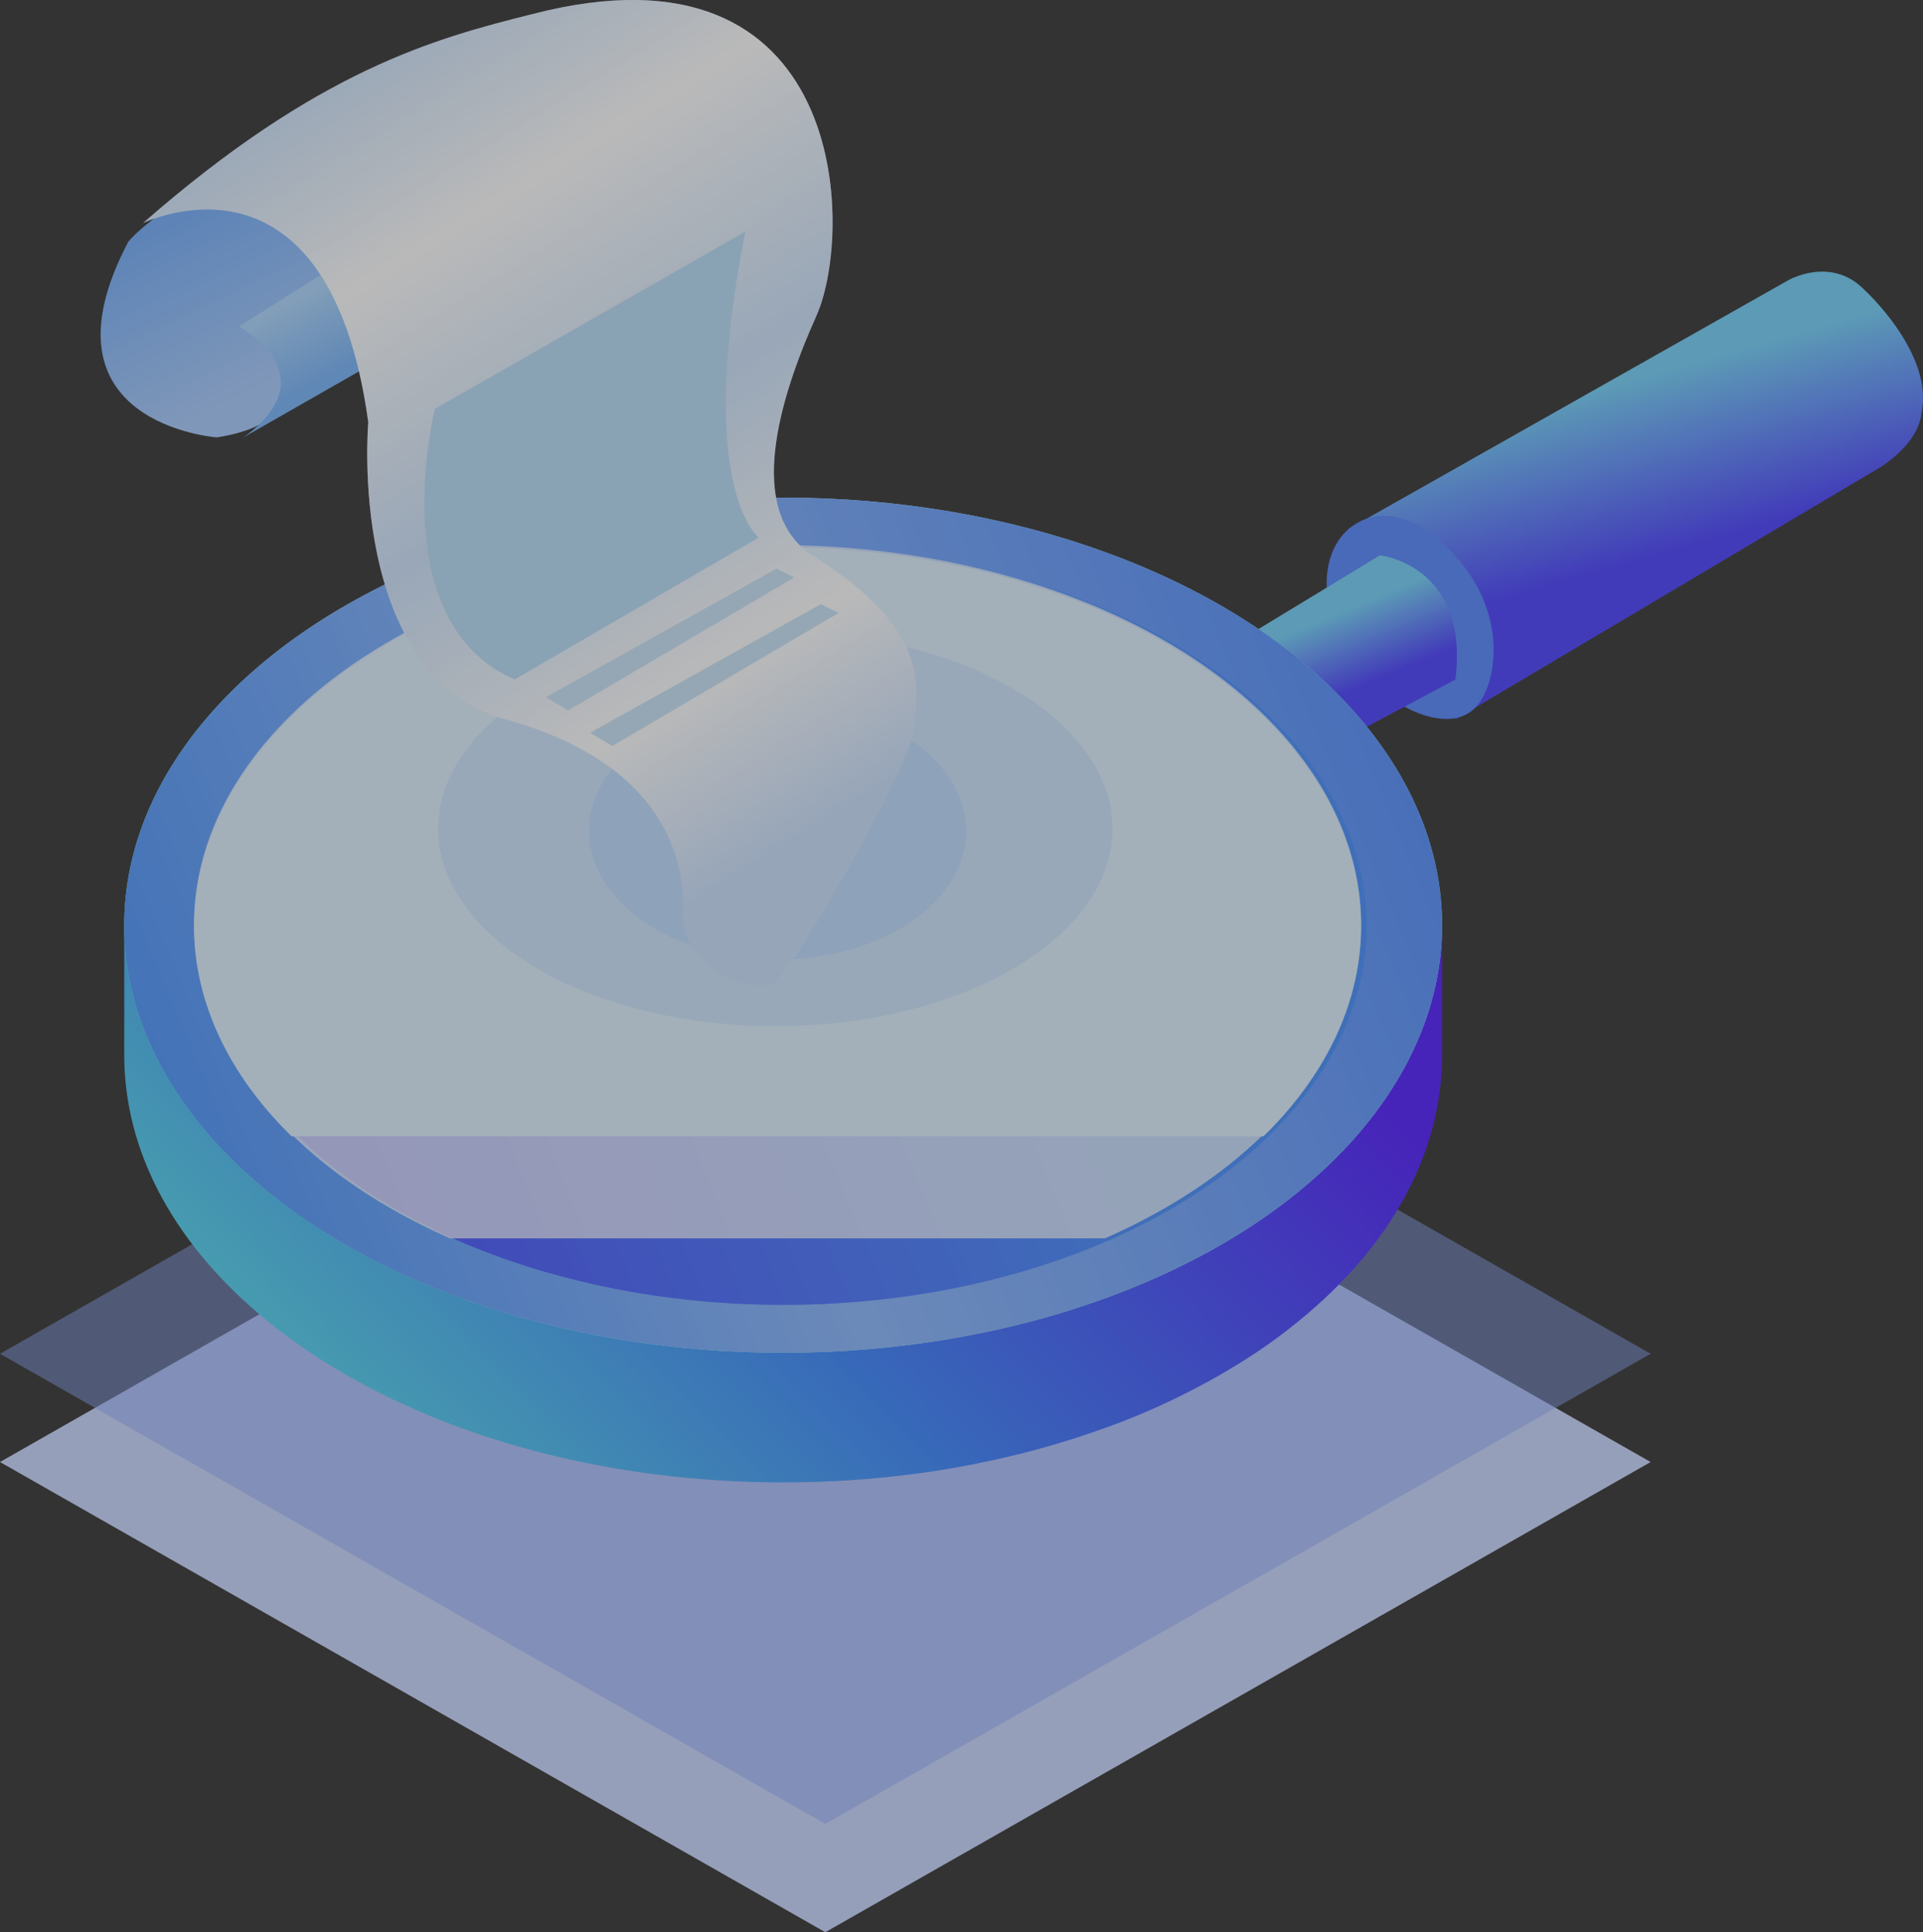 <svg xmlns="http://www.w3.org/2000/svg" xmlns:xlink="http://www.w3.org/1999/xlink" width="357.277" height="359.032" viewBox="0 0 357.277 359.032"><rect x="0" y="0" width="357.277" height="359.032" fill="#333333" stroke="none"/><defs><style>.a{fill:none;}.b{opacity:0.66;}.c{fill:#cad7ff;}.d{fill:#8ca9ff;opacity:0.502;}.e{fill:url(#a);}.f{fill:#5586ff;}.g{fill:url(#b);}.h{fill:url(#c);}.i{fill:url(#d);}.j{fill:url(#e);}.k{fill:url(#f);}.l{opacity:0.702;}.l,.n{clip-path:url(#g);}.m{fill:#fff;}.o{fill:#def1ff;}.p{fill:#c2deff;opacity:0.6;}.q{fill:#bedcff;}.r{fill:url(#i);}.s{fill:url(#j);}.t{opacity:0.37;fill:url(#k);}.u{fill:#b7ddf8;}.v{fill:#c9e4f7;}</style><linearGradient id="a" x1="0.227" y1="-0.25" x2="0.773" y2="1.25" gradientUnits="objectBoundingBox"><stop offset="0" stop-color="#72d0fb"/><stop offset="0.36" stop-color="#72d0fb"/><stop offset="0.591" stop-color="#4a40ff"/><stop offset="1" stop-color="#4a40ff"/></linearGradient><linearGradient id="b" x1="0.161" x2="0.839" xlink:href="#a"/><linearGradient id="c" x1="-0.25" y1="0.81" x2="1.25" y2="0.19" gradientUnits="objectBoundingBox"><stop offset="0" stop-color="#5fffe8"/><stop offset="0.088" stop-color="#5fffe8"/><stop offset="0.461" stop-color="#3a85ff"/><stop offset="0.798" stop-color="#511cff"/><stop offset="1" stop-color="#511cff"/></linearGradient><linearGradient id="d" x1="-0.25" y1="0.704" x2="1.25" y2="0.296" gradientUnits="objectBoundingBox"><stop offset="0" stop-color="#5fffe8"/><stop offset="0.088" stop-color="#5fffe8"/><stop offset="0.458" stop-color="#b8fff5"/><stop offset="1" stop-color="#91f7e9"/></linearGradient><linearGradient id="e" x1="-0.25" y1="0.704" x2="1.25" y2="0.296" gradientUnits="objectBoundingBox"><stop offset="0" stop-color="#3a8afe"/><stop offset="0.088" stop-color="#3a8afe"/><stop offset="0.458" stop-color="#89b7ff"/><stop offset="1" stop-color="#3a7bff"/></linearGradient><linearGradient id="f" x1="-0.25" y1="0.703" x2="1.25" y2="0.297" gradientUnits="objectBoundingBox"><stop offset="0" stop-color="#4a40ff"/><stop offset="0.088" stop-color="#4a40ff"/><stop offset="0.63" stop-color="#488eff"/><stop offset="1" stop-color="#488eff"/></linearGradient><clipPath id="g"><rect class="a" width="217.956" height="143.377"/></clipPath><linearGradient id="i" x1="1.008" y1="1.25" x2="-0.008" y2="-0.25" gradientUnits="objectBoundingBox"><stop offset="0" stop-color="#a7ccff"/><stop offset="0.363" stop-color="#a7ccff"/><stop offset="0.58" stop-color="#75affc"/><stop offset="1" stop-color="#75affc"/></linearGradient><linearGradient id="j" x1="0.076" y1="-0.25" x2="0.924" y2="1.25" gradientUnits="objectBoundingBox"><stop offset="0" stop-color="#abd6ff"/><stop offset="0.363" stop-color="#abd6ff"/><stop offset="0.58" stop-color="#78b4fa"/><stop offset="1" stop-color="#78b4fa"/></linearGradient><linearGradient id="k" x1="0.848" y1="1.25" x2="0.152" y2="-0.25" gradientUnits="objectBoundingBox"><stop offset="0" stop-color="#71adff"/><stop offset="0.181" stop-color="#71adff"/><stop offset="0.228" stop-color="#71adff"/><stop offset="0.337" stop-color="#fff"/><stop offset="0.492" stop-color="#78b4fa"/><stop offset="0.65" stop-color="#fff"/><stop offset="0.772" stop-color="#78b4fa"/><stop offset="1" stop-color="#78b4fa"/></linearGradient></defs><g class="b" transform="translate(-353.001 -667.984)"><path class="c" d="M506.338,986.758l153.337,87.37L506.338,1161.5,353,1074.127Z" transform="translate(0 -134.48)"/><path class="d" d="M506.338,951.966l153.337,87.37L506.338,1126.7,353,1039.336Z" transform="translate(0 -119.802)"/><path class="e" d="M786.5,803.049l81.618-46.159s7.832-4.534,14.015,1.648c0,0,13.191,11.952,10.717,23.08,0,0,0,4.946-7.42,9.891l-79.144,46.984Z" transform="translate(-182.877 -36.83)"/><path class="f" d="M784.171,835.644c6.445-4.578,15.126-.4,21.563,8.759s5.3,19.842,1.746,24.42c-4.852,6.241-16.887.862-23.323-8.3S777.727,840.222,784.171,835.644Z" transform="translate(-179.856 -69.942)"/><path class="g" d="M756.551,860.468l23.083-14.013s16.626,1.786,14.015,23.08l-24.733,13.188Z" transform="translate(-170.244 -75.291)"/><path class="h" d="M637.661,992.237c-.022.337-.06.672-.089,1.009s-.053.668-.088,1c-.054.519-.122,1.036-.191,1.552-.039.293-.073.588-.117.88-.093.614-.2,1.225-.317,1.835-.036.191-.064.382-.1.572q-.487,2.449-1.2,4.849c-.032.107-.069.213-.1.32-.209.687-.428,1.372-.664,2.053-.057.166-.121.33-.18.5-.222.624-.452,1.245-.7,1.862-.071.178-.146.355-.219.533-.247.607-.5,1.212-.772,1.813-.076.171-.156.341-.234.511q-.422.918-.874,1.827-.112.225-.227.448-.485.951-1.005,1.891c-.064.115-.127.23-.192.345q-.57,1.014-1.181,2.015c-.037.061-.074.124-.112.185a71.69,71.69,0,0,1-6.339,8.741c-.946,1.119-1.947,2.216-2.972,3.3-.074.078-.149.155-.223.233q-1.468,1.542-3.039,3.037l-.1.1a101.41,101.41,0,0,1-15.18,11.79,132.678,132.678,0,0,1-25.68,12.579c-.19.069-.385.133-.576.2-.331.12-.668.233-1,.351q-1.674.594-3.377,1.159c-.42.138-.846.271-1.269.406q-1.6.512-3.228,1c-.461.137-.925.27-1.389.4q-1.607.46-3.237.891-.708.187-1.42.369-1.667.425-3.357.816c-.454.106-.906.213-1.362.316q-1.8.4-3.634.77c-.385.077-.768.16-1.155.235q-2.141.416-4.315.782c-.182.031-.362.066-.545.1-1.679.278-3.37.539-5.076.771l-.3.038c-.54.072-1.083.139-1.625.207-.471.059-.94.12-1.413.176-.549.065-1.1.122-1.653.182-.47.051-.939.1-1.411.152-.56.056-1.124.106-1.686.157-.467.043-.934.088-1.4.128-.575.048-1.153.089-1.729.131-.461.034-.921.072-1.384.1-.6.04-1.194.071-1.791.105-.448.026-.9.055-1.345.078-.629.031-1.262.055-1.894.08-.422.017-.842.038-1.265.052-.7.024-1.411.038-2.118.054-.354.008-.707.02-1.062.026q-1.595.027-3.2.027c-67.619,0-122.426-35.573-122.426-79.454V963.915c0,43.881,54.808,79.454,122.426,79.454q1.605,0,3.2-.027c.355-.006.708-.018,1.062-.026.707-.016,1.414-.03,2.118-.054.423-.014.843-.035,1.265-.052.632-.025,1.264-.048,1.894-.08.45-.023.9-.052,1.345-.078.6-.034,1.2-.066,1.792-.106.463-.031.922-.068,1.384-.1.577-.043,1.155-.084,1.73-.132.469-.039.935-.085,1.4-.127.563-.052,1.126-.1,1.686-.157.472-.047.941-.1,1.411-.152.551-.06,1.1-.118,1.653-.182.473-.056.942-.117,1.413-.176.542-.068,1.085-.135,1.625-.207q2.594-.349,5.147-.769c.092-.015.182-.033.274-.048q2.309-.383,4.581-.822c.425-.082.844-.173,1.268-.259,1.177-.237,2.351-.479,3.512-.738.515-.115,1.025-.237,1.536-.356,1.062-.247,2.12-.5,3.168-.765.542-.137,1.081-.279,1.62-.422q1.516-.4,3.012-.825.81-.231,1.615-.468,1.488-.44,2.954-.907c.515-.163,1.031-.326,1.543-.494,1.008-.331,2-.675,3-1.023.46-.162.924-.32,1.381-.485a142.5,142.5,0,0,0,13.447-5.651l.019-.009q1.562-.755,3.084-1.542l.1-.052q1.479-.765,2.919-1.56l.186-.1q1.4-.771,2.754-1.571l.266-.154q1.314-.776,2.59-1.578c.114-.071.229-.14.342-.212q2.14-1.349,4.177-2.765l.055-.039c1.244-.865,2.452-1.752,3.636-2.653q.3-.226.593-.454,1.7-1.316,3.324-2.677c.063-.053.128-.1.19-.157q1.759-1.491,3.409-3.036c.1-.091.19-.185.287-.276q1.424-1.345,2.761-2.731.308-.318.612-.638,1.326-1.4,2.568-2.835c.083-.1.171-.19.253-.287a73.535,73.535,0,0,0,5.019-6.581l0-.005q.726-1.075,1.4-2.167c.076-.122.148-.245.222-.366q.56-.915,1.088-1.84c.1-.182.2-.364.3-.547q.468-.843.909-1.694.168-.325.33-.652.405-.809.785-1.626c.11-.238.22-.475.327-.714.239-.532.467-1.067.689-1.6.1-.247.206-.495.3-.743.215-.54.417-1.082.614-1.626.089-.245.181-.489.266-.734.2-.571.382-1.146.561-1.722.068-.219.142-.436.207-.655.2-.682.39-1.369.566-2.057.029-.113.063-.226.092-.339q.3-1.217.549-2.446c.026-.132.046-.264.071-.4.129-.673.25-1.348.353-2.027.043-.281.074-.564.113-.846.072-.533.143-1.066.2-1.6.034-.327.058-.656.086-.985.048-.56.081-1.122.113-1.684.049-.924.09-1.849.09-2.781v24.907Q637.772,990.538,637.661,992.237Z" transform="translate(-16.84 -124.843)"/><ellipse class="i" cx="122.426" cy="79.453" rx="122.426" ry="79.453" transform="translate(376.079 760.443)"/><ellipse class="j" cx="122.426" cy="79.453" rx="122.426" ry="79.453" transform="translate(376.079 760.443)"/><ellipse class="k" cx="108.412" cy="70.474" rx="108.412" ry="70.474" transform="translate(390.093 769.514)"/><g class="l" transform="translate(388.96 754.713)"><ellipse class="m" cx="108.412" cy="70.474" rx="108.412" ry="70.474" transform="translate(0.093 14.569)"/></g><g transform="translate(388.96 735.744)"><g class="n"><ellipse class="o" cx="108.412" cy="70.474" rx="108.412" ry="70.474" transform="translate(0.093 33.896)"/></g><ellipse class="p" cx="62.658" cy="36.683" rx="62.658" ry="36.683" transform="translate(45.435 49.552)"/><ellipse class="q" cx="35.041" cy="23.906" rx="35.041" ry="23.906" transform="translate(73.463 62.745)"/></g><path class="r" d="M413.525,729.252s17.313,17.722-6.6,21.431c0,0-34.214-2.473-16.488-36.268,0,0,9.024-13.513,83.266-43.052l9.893,13.378Z" transform="translate(-13.645 -1.426)"/><path class="s" d="M429.809,758.484s16.9,9.067.825,20.607l40.4-23.08-9.893-17.31Z" transform="translate(-32.403 -29.833)"/><g transform="translate(379.579 667.984)"><path class="m" d="M398.973,709.432s34.423-16.985,41.843,37c0,0-4.122,46.983,25.557,55.226s33.389,26.377,32.977,36.268,13.6,15.661,17.313,12.364,25.557-41.213,25.557-46.983,4.947-17.31-18.962-32.147c-12.366-8.243-6.183-28.849.824-44.51s6.183-71.3-52.763-56.05C453.183,675.137,431.538,680.93,398.973,709.432Z" transform="translate(-398.973 -667.984)"/><path class="t" d="M0,41.447s34.423-16.985,41.843,37c0,0-4.122,46.983,25.557,55.226s33.389,26.377,32.977,36.268,13.6,15.661,17.313,12.364,25.557-41.213,25.557-46.983,4.947-17.31-18.962-32.147c-12.366-8.243-6.183-28.849.824-44.51s6.183-71.3-52.763-56.05C54.21,7.153,32.565,12.946,0,41.447Z" transform="translate(0 0)"/></g><path class="u" d="M491.314,775.347s-9.893,39.565,14.839,50.28L551.5,799.251s-11.954-9.067-2.473-56.875Z" transform="translate(-57.525 -31.383)"/><path class="v" d="M528.39,874.637l4.122,2.473,42.046-24.728-3.3-1.648Z" transform="translate(-73.991 -77.096)"/><path class="v" d="M542.65,886.043l4.122,2.473,42.045-24.728-3.3-1.648Z" transform="translate(-80.006 -81.907)"/></g></svg>